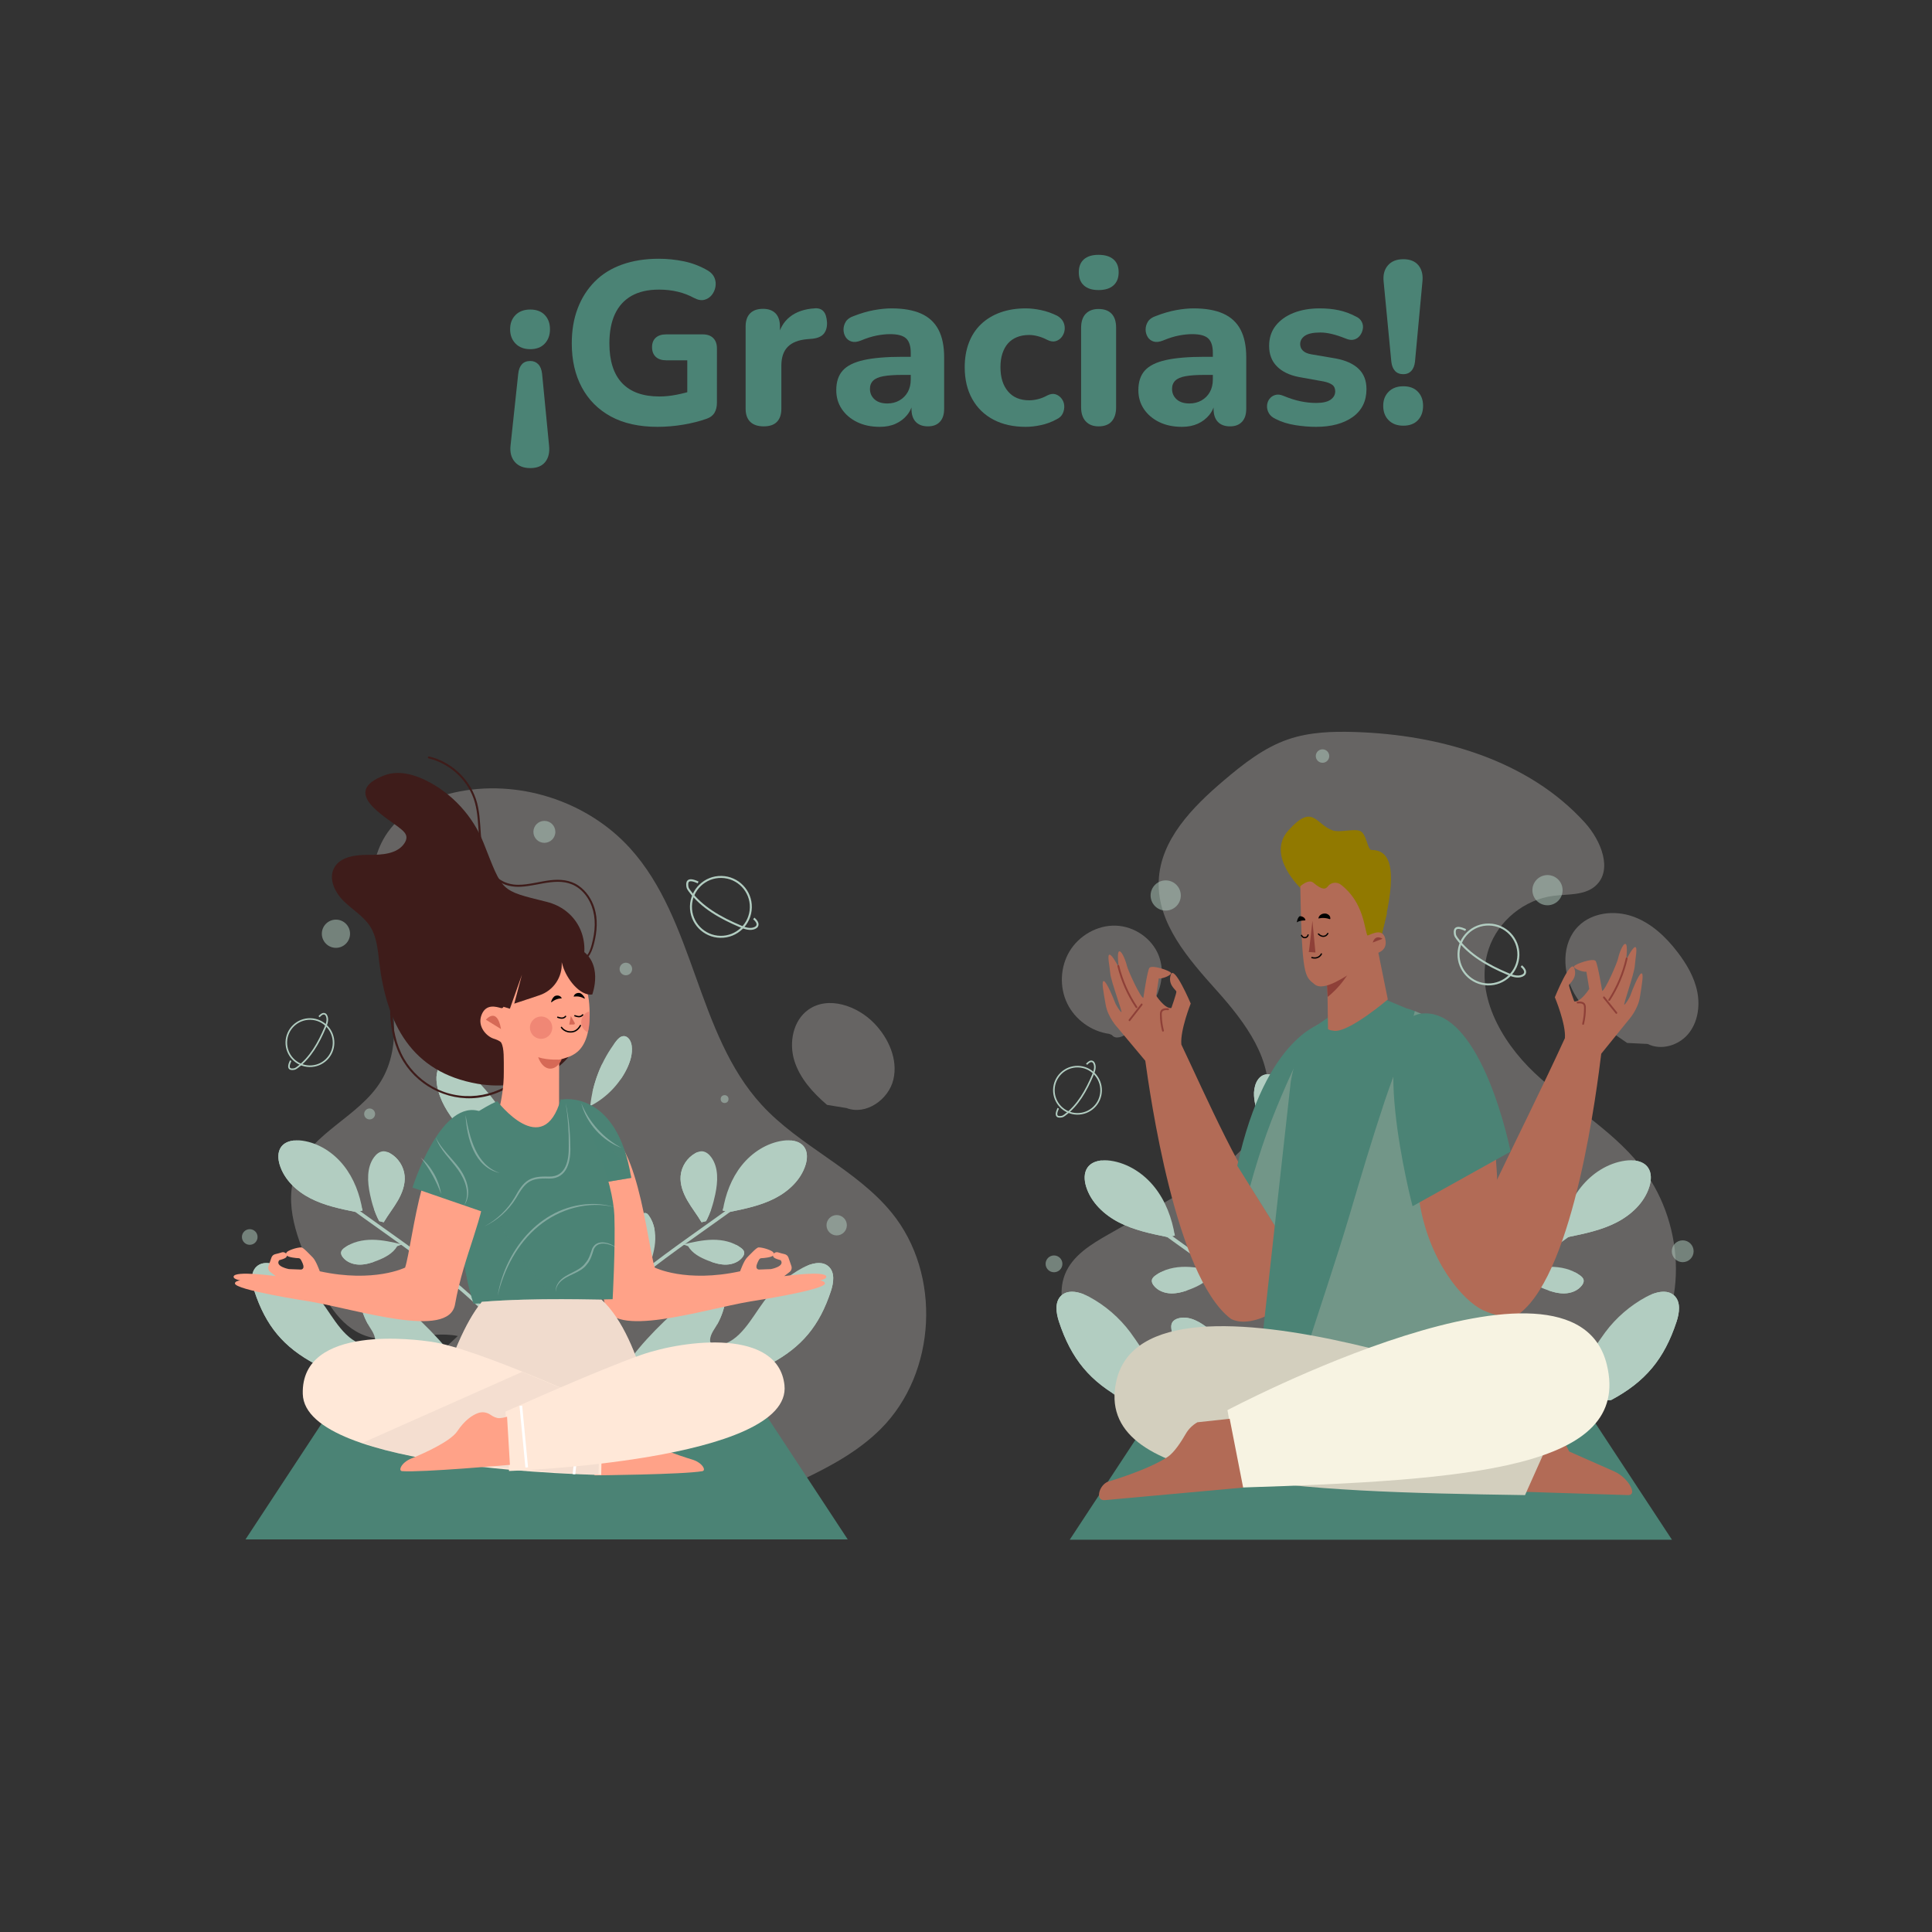 <?xml version="1.0" encoding="utf-8"?>
<!-- Generator: Adobe Illustrator 26.3.1, SVG Export Plug-In . SVG Version: 6.00 Build 0)  -->
<svg version="1.1" id="Capa_1" xmlns="http://www.w3.org/2000/svg" xmlns:xlink="http://www.w3.org/1999/xlink" x="0px" y="0px"
	 viewBox="0 0 600 600" style="enable-background:new 0 0 600 600;" xml:space="preserve">
<rect x="0" y="0" width="600" height="600" fill="#333333" stroke="none"/>
<style type="text/css">
	.st0{opacity:0.31;}
	.st1{fill:#D8D3CF;}
	.st2{fill:#4B8375;}
	.st3{fill:#B2CDC1;}
	.st4{opacity:0.51;}
	.st5{fill:none;stroke:#B2CDC1;stroke-width:0.621;stroke-miterlimit:10;}
	.st6{fill:none;stroke:#B2CDC1;stroke-width:0.49;stroke-miterlimit:10;}
	.st7{fill:#FFA288;}
	.st8{fill:#3E1C1A;}
	.st9{fill:#D66956;}
	.st10{opacity:0.63;fill:#E7786B;}
	.st11{fill:none;stroke:#000000;stroke-width:0.414;stroke-linecap:round;stroke-miterlimit:10;}
	.st12{opacity:0.58;fill:#4B8375;}
	.st13{opacity:0.58;}
	.st14{fill:#FFE8D8;}
	.st15{opacity:0.38;fill:#D8C7BC;}
	.st16{fill:#FFFFFF;}
	.st17{opacity:0.28;fill:#D8C7BC;}
	.st18{fill:none;stroke:#FFFFFF;stroke-width:0.827;stroke-miterlimit:10;}
	.st19{fill:#B26B56;}
	.st20{fill:#8E4038;}
	.st21{fill:#917900;}
	.st22{fill:none;stroke:#000000;stroke-width:0.396;stroke-linecap:round;stroke-miterlimit:10;}
	.st23{fill:#D3CFBE;}
	.st24{fill:#F7F3E2;}
</style>
<g>
	<g>
		<g class="st0">
			<g>
				<path class="st1" d="M131.21,425.1c11.37,11.22,22.85,22.52,36.26,31.18c13.42,8.67,29.09,14.62,45.05,13.97
					c12.86-0.53,25.16-5.27,36.78-10.78c8.78-4.16,17.47-8.91,24.32-15.8c17.28-17.37,18.81-48,3.34-67
					c-11.09-13.62-28.56-20.61-40.43-33.56c-20.32-22.16-20.67-57.42-40.87-79.69c-13.44-14.82-35.08-21.67-54.6-17.28
					c-8,1.8-15.92,5.62-20.64,12.33c-7.65,10.88-4.92,25.67-1.68,38.56c3.25,12.89,6.49,27.43-0.45,38.77
					c-6.71,10.97-21.4,15.87-26.26,27.78c-4.16,10.19,0.41,21.65,5.01,31.65c3.67,7.98,8.2,16.69,16.49,19.61
					c9.09,3.19,19.23-1.87,28.66,0.07"/>
			</g>
			<g>
				<path class="st1" d="M256.84,343.13c-4.4-3.78-8.49-8.27-10.18-13.83c-1.68-5.55-0.37-12.33,4.35-15.71
					c6.17-4.41,15.16-1.27,20.45,4.17c4.48,4.61,7.46,11.23,5.99,17.49c-1.48,6.26-8.53,11.18-14.54,8.87"/>
			</g>
		</g>
		<g>
			<polygon class="st2" points="263.27,478.08 76.24,478.08 101.54,439.58 237.97,439.58 			"/>
			<g>
				<g>
					<g>
						<g>
							<path class="st3" d="M98,423.66c-10.01-5.33-15.44-11.94-19-22.71c-0.84-2.55-1.3-5.76,0.67-7.59
								c2.11-1.97,5.53-1.01,8.07,0.35c4.66,2.5,8.76,6.04,11.93,10.28c4.07,5.46,7.48,12.69,14.18,13.88
								c0.61,0.11,1.28,0.15,1.82-0.15c1.64-0.91,0.58-3.38-0.46-4.94c-1.9-2.86-3.14-6.16-3.59-9.57
								c-0.08-0.62-0.13-1.27,0.11-1.84c0.36-0.83,1.26-1.29,2.14-1.48c3.21-0.69,6.34,1.31,8.89,3.37
								c6.5,5.26,15.54,13.98,20.01,21.04"/>
						</g>
						<g>
							<g>
								<path class="st3" d="M164.34,364.2c-9.23-2.82-17.54-8.58-23.4-16.24c-2.8-3.65-5.1-7.9-5.39-12.49
									c-0.16-2.58,0.83-5.74,3.37-6.21c1.84-0.34,3.55,0.92,4.95,2.16c9.9,8.77,17.32,20.3,21.2,32.95"/>
							</g>
							<g>
								<path class="st3" d="M110.32,376.36c-4.75-0.97-9.55-1.98-13.87-4.18c-4.31-2.2-8.15-5.78-9.58-10.41
									c-0.57-1.83-0.69-3.97,0.41-5.54c1.4-1.97,4.2-2.32,6.59-1.99c5.07,0.71,9.67,3.7,12.86,7.71
									c3.19,4.01,5.03,8.96,5.85,14.02"/>
							</g>
							<g>
								<path class="st3" d="M117.76,379.23c-1.39-2.59-2.24-5.43-2.85-8.31c-0.82-3.9-1.09-8.3,1.24-11.52
									c0.7-0.97,1.72-1.82,2.92-1.86c0.71-0.02,1.41,0.25,2.03,0.6c2.55,1.41,4.32,4.15,4.56,7.06c0.22,2.67-0.77,5.31-2.11,7.64
									c-1.34,2.33-3.03,4.43-4.39,6.75"/>
							</g>
							<g>
								<path class="st3" d="M124.89,386.46c-3.02-0.7-6.07-1.41-9.17-1.44c-3.1-0.03-6.3,0.66-8.78,2.52
									c-0.46,0.34-0.91,0.77-1.01,1.33c-0.1,0.54,0.17,1.09,0.5,1.53c1.16,1.54,3.15,2.29,5.08,2.34
									c1.93,0.04,3.81-0.53,5.61-1.23c2.43-0.94,4.91-2.23,6.23-4.48"/>
							</g>
							<g>
								<path class="st3" d="M135.8,394.48c-0.96-2.79-1.93-5.61-2.2-8.55c-0.27-2.94,0.22-6.05,1.95-8.44
									c0.22-0.31,0.49-0.62,0.85-0.73c0.44-0.14,0.91,0.04,1.3,0.27c1.63,0.94,2.62,2.72,3.14,4.53c1.32,4.56,0,9.78-3.32,13.17"
									/>
							</g>
							<g>
								<g>
									<path class="st3" d="M93.65,359.88c1.47,5.9,7.23,9.52,11.81,12.93c5.12,3.82,10.34,7.49,15.54,11.2
										c10.27,7.32,20.54,14.8,29.5,23.72c5.02,5,9.58,10.45,13.4,16.43c0.38,0.59,1.33,0.04,0.95-0.55
										c-13.51-21.11-35.28-34.55-55.12-49c-2.87-2.09-5.75-4.18-8.52-6.41c-2.84-2.29-5.59-4.94-6.5-8.6
										C94.54,358.9,93.48,359.19,93.65,359.88L93.65,359.88z"/>
								</g>
							</g>
						</g>
					</g>
					<g>
						<g>
							<path class="st3" d="M114.31,411.31c1-3.82,4.18-7.11,7.92-8.45c-2.45-1.9-5.37-3.6-8.35-2.95
								c-0.88,0.19-1.79,0.65-2.14,1.48c-0.25,0.57-0.19,1.22-0.11,1.83C111.99,406.05,112.92,408.81,114.31,411.31z"/>
						</g>
						<g>
							<path class="st3" d="M97.55,419.89c-3.68-4.19-7.29-8.64-10.03-13.51c-1.8-3.21-3.8-7.35-2.57-11.1
								c0.3-0.91,0.74-1.66,1.27-2.27c-2.27-0.91-4.85-1.24-6.56,0.36c-1.97,1.83-1.51,5.04-0.67,7.59
								c3.56,10.77,8.99,17.38,19,22.71l2.95,0.04C99.77,422.44,98.64,421.13,97.55,419.89z"/>
						</g>
						<g>
							<g>
								<path class="st3" d="M158.72,352.21c1.18,1.73,2.45,3.4,3.75,5.04c-2.28-5.34-5.2-10.4-8.68-15.05
									C153.3,344.81,157.77,350.81,158.72,352.21z"/>
							</g>
							<g>
								<path class="st3" d="M141.24,342.71c-0.8-4.4,1.1-7.87,4.11-9.95c-0.49-0.46-0.98-0.91-1.47-1.35
									c-1.4-1.24-3.11-2.5-4.95-2.16c-2.54,0.47-3.53,3.63-3.37,6.21c0.29,4.59,2.59,8.84,5.39,12.49c1.43,1.87,3,3.62,4.7,5.24
									C143.5,349.99,141.93,346.48,141.24,342.71z"/>
							</g>
							<g>
								<path class="st3" d="M107.22,375.46c-6.93-1.97-13.98-10-15.55-16.96c-0.33-1.45-0.41-2.91-0.29-4.32
									c-1.63,0.16-3.17,0.74-4.09,2.05c-1.11,1.57-0.98,3.71-0.41,5.54c1.43,4.63,5.26,8.21,9.58,10.41
									c4.31,2.2,9.12,3.21,13.87,4.18l2.27-0.4c-0.04-0.23-0.09-0.46-0.13-0.7C110.92,375.95,109.04,375.98,107.22,375.46z"/>
							</g>
							<g>
								<path class="st3" d="M125.67,365.2c-0.24-2.91-2.01-5.64-4.56-7.06c-0.24-0.14-0.5-0.25-0.76-0.35
									c1.86,5.28,2.86,11.15-0.2,16.05c-0.97,1.56-2.57,2.01-3.99,1.62c0.44,1.3,0.96,2.57,1.61,3.77l1.4,0.36
									c1.36-2.31,3.05-4.42,4.39-6.75C124.9,370.51,125.89,367.87,125.67,365.2z"/>
							</g>
							<g>
								<path class="st3" d="M110.91,389.46c-1-0.77-1.9-1.73-2.43-2.87c-0.53,0.28-1.05,0.58-1.53,0.95
									c-0.46,0.34-0.91,0.77-1.01,1.33c-0.1,0.54,0.17,1.09,0.5,1.53c1.16,1.54,3.15,2.29,5.08,2.34
									c1.63,0.04,3.24-0.38,4.79-0.93C114.4,391.45,112.58,390.74,110.91,389.46z"/>
							</g>
							<g>
								<path class="st3" d="M136.22,380.78c1.47-0.36,2.98-0.3,4.4,0.08c-0.56-1.56-1.49-3.02-2.92-3.84
									c-0.4-0.23-0.87-0.41-1.3-0.27c-0.36,0.11-0.63,0.42-0.85,0.73c-0.94,1.3-1.51,2.81-1.8,4.39
									C134.47,381.39,135.29,381.01,136.22,380.78z"/>
							</g>
						</g>
					</g>
				</g>
				<g>
					<g>
						<g>
							<path class="st3" d="M239.04,423.66c10.01-5.33,15.44-11.94,19-22.71c0.84-2.55,1.3-5.76-0.67-7.59
								c-2.11-1.97-5.53-1.01-8.07,0.35c-4.66,2.5-8.76,6.04-11.93,10.28c-4.07,5.46-7.48,12.69-14.18,13.88
								c-0.61,0.11-1.28,0.15-1.82-0.15c-1.64-0.91-0.58-3.38,0.46-4.94c1.9-2.86,3.14-6.16,3.59-9.57
								c0.08-0.62,0.13-1.27-0.11-1.84c-0.36-0.83-1.26-1.29-2.14-1.48c-3.21-0.69-6.34,1.31-8.89,3.37
								c-6.5,5.26-15.54,13.98-20.01,21.04"/>
						</g>
						<g>
							<g>
								<path class="st3" d="M183.68,343.29c4.68-2.49,8.55-6.47,10.91-11.22c1.12-2.27,1.92-4.8,1.59-7.3
									c-0.18-1.41-1.05-3.01-2.47-2.99c-1.03,0.01-1.82,0.87-2.44,1.68c-4.42,5.77-7.2,12.77-7.96,20"/>
							</g>
							<g>
								<path class="st3" d="M226.73,376.36c4.75-0.97,9.55-1.98,13.87-4.18c4.31-2.2,8.15-5.78,9.58-10.41
									c0.57-1.83,0.69-3.97-0.41-5.54c-1.4-1.97-4.2-2.32-6.59-1.99c-5.07,0.71-9.67,3.7-12.86,7.71
									c-3.19,4.01-5.03,8.96-5.85,14.02"/>
							</g>
							<g>
								<path class="st3" d="M219.28,379.23c1.39-2.59,2.24-5.43,2.85-8.31c0.82-3.9,1.09-8.3-1.24-11.52
									c-0.7-0.97-1.72-1.82-2.92-1.86c-0.71-0.02-1.41,0.25-2.03,0.6c-2.55,1.41-4.32,4.15-4.56,7.06
									c-0.22,2.67,0.77,5.31,2.11,7.64c1.34,2.33,3.03,4.43,4.39,6.75"/>
							</g>
							<g>
								<path class="st3" d="M212.16,386.46c3.02-0.7,6.07-1.41,9.17-1.44c3.1-0.03,6.3,0.66,8.78,2.52
									c0.46,0.34,0.91,0.77,1.01,1.33c0.1,0.54-0.17,1.09-0.5,1.53c-1.16,1.54-3.15,2.29-5.08,2.34
									c-1.93,0.04-3.81-0.53-5.61-1.23c-2.43-0.94-4.91-2.23-6.23-4.48"/>
							</g>
							<g>
								<path class="st3" d="M201.24,394.48c0.96-2.79,1.93-5.61,2.2-8.55c0.27-2.94-0.22-6.05-1.95-8.44
									c-0.22-0.31-0.49-0.62-0.85-0.73c-0.44-0.14-0.91,0.04-1.3,0.27c-1.63,0.94-2.62,2.72-3.14,4.53
									c-1.32,4.56,0,9.78,3.32,13.17"/>
							</g>
							<g>
								<g>
									<path class="st3" d="M242.34,359.59c-0.81,3.26-3.09,5.73-5.59,7.85c-2.4,2.03-4.96,3.88-7.49,5.74
										c-5.09,3.75-10.27,7.38-15.41,11.06c-10,7.16-19.96,14.52-28.64,23.28c-4.87,4.91-9.29,10.26-13.02,16.09
										c-0.38,0.6,0.57,1.15,0.95,0.55c13.85-21.64,36.44-35.12,56.67-50.03c2.71-2,5.47-3.97,8.01-6.17
										c2.52-2.18,4.75-4.77,5.57-8.07C243.57,359.2,242.51,358.9,242.34,359.59L242.34,359.59z"/>
								</g>
							</g>
							<g>
								<path class="st3" d="M185.45,336.23c-0.45,1.06-0.97,2.09-1.49,3.11c0.67-3.12,1.71-6.16,3.1-9.03
									C187.6,331.67,185.82,335.38,185.45,336.23z"/>
							</g>
							<g>
								<path class="st3" d="M193.88,329.27c-0.03-2.46-1.42-4.13-3.26-4.93c0.21-0.3,0.43-0.59,0.65-0.88
									c0.62-0.81,1.42-1.68,2.44-1.68c1.42-0.01,2.29,1.59,2.47,2.99c0.33,2.51-0.47,5.04-1.59,7.3
									c-0.57,1.16-1.24,2.27-1.98,3.32C193.42,333.44,193.9,331.38,193.88,329.27z"/>
							</g>
						</g>
					</g>
					<g>
						<g>
							<path class="st3" d="M222.73,411.31c-1-3.82-4.18-7.11-7.92-8.45c2.45-1.9,5.37-3.6,8.35-2.95c0.88,0.19,1.79,0.65,2.14,1.48
								c0.25,0.57,0.19,1.22,0.11,1.83C225.05,406.05,224.13,408.81,222.73,411.31z"/>
						</g>
						<g>
							<path class="st3" d="M239.49,419.89c3.68-4.19,7.29-8.64,10.03-13.51c1.8-3.21,3.8-7.35,2.57-11.1
								c-0.3-0.91-0.74-1.66-1.27-2.27c2.27-0.91,4.85-1.24,6.56,0.36c1.97,1.83,1.51,5.04,0.67,7.59
								c-3.56,10.77-8.99,17.38-19,22.71l-2.95,0.04C237.27,422.44,238.4,421.13,239.49,419.89z"/>
						</g>
						<g>
							<g>
								<path class="st3" d="M229.82,375.46c6.93-1.97,13.98-10,15.55-16.96c0.33-1.45,0.41-2.91,0.29-4.32
									c1.63,0.16,3.17,0.74,4.09,2.05c1.11,1.57,0.98,3.71,0.41,5.54c-1.43,4.63-5.26,8.21-9.58,10.41
									c-4.31,2.2-9.12,3.21-13.87,4.18l-2.27-0.4c0.04-0.23,0.09-0.46,0.13-0.7C226.13,375.95,228,375.98,229.82,375.46z"/>
							</g>
							<g>
								<path class="st3" d="M211.37,365.2c0.24-2.91,2.01-5.64,4.56-7.06c0.24-0.14,0.5-0.25,0.76-0.35
									c-1.86,5.28-2.86,11.15,0.2,16.05c0.97,1.56,2.57,2.01,3.99,1.62c-0.44,1.3-0.96,2.57-1.61,3.77l-1.4,0.36
									c-1.36-2.31-3.05-4.42-4.39-6.75C212.15,370.51,211.15,367.87,211.37,365.2z"/>
							</g>
							<g>
								<path class="st3" d="M226.13,389.46c1-0.77,1.9-1.73,2.43-2.87c0.53,0.28,1.05,0.58,1.53,0.95
									c0.46,0.34,0.91,0.77,1.01,1.33c0.1,0.54-0.17,1.09-0.5,1.53c-1.16,1.54-3.15,2.29-5.08,2.34
									c-1.63,0.04-3.24-0.38-4.79-0.93C222.65,391.45,224.47,390.74,226.13,389.46z"/>
							</g>
							<g>
								<path class="st3" d="M200.82,380.78c-1.47-0.36-2.98-0.3-4.4,0.08c0.56-1.56,1.49-3.02,2.92-3.84
									c0.4-0.23,0.87-0.41,1.3-0.27c0.36,0.11,0.63,0.42,0.85,0.73c0.94,1.3,1.51,2.81,1.8,4.39
									C202.58,381.39,201.76,381.01,200.82,380.78z"/>
							</g>
						</g>
					</g>
				</g>
				<g class="st4">
					<circle class="st3" cx="114.79" cy="345.95" r="1.7"/>
					<path class="st3" d="M79.99,384.16c0-1.34-1.09-2.43-2.43-2.43c-1.34,0-2.43,1.09-2.43,2.43s1.09,2.43,2.43,2.43
						C78.9,386.59,79.99,385.5,79.99,384.16z"/>
					<path class="st3" d="M108.71,289.98c0-2.42-1.96-4.38-4.38-4.38c-2.42,0-4.38,1.96-4.38,4.38s1.96,4.38,4.38,4.38
						C106.75,294.36,108.71,292.4,108.71,289.98z"/>
					<path class="st3" d="M196.32,300.93c0-1.08-0.87-1.95-1.95-1.95c-1.08,0-1.95,0.87-1.95,1.95c0,1.08,0.87,1.95,1.95,1.95
						C195.45,302.88,196.32,302.01,196.32,300.93z"/>
					<path class="st3" d="M263,380.51c0-1.75-1.42-3.16-3.16-3.16c-1.75,0-3.16,1.42-3.16,3.16s1.42,3.16,3.16,3.16
						C261.58,383.67,263,382.26,263,380.51z"/>
					<circle class="st3" cx="225.03" cy="341.33" r="1.22"/>
					<path class="st3" d="M172.47,258.34c0-1.88-1.53-3.41-3.41-3.41s-3.41,1.53-3.41,3.41s1.53,3.41,3.41,3.41
						S172.47,260.23,172.47,258.34z"/>
				</g>
				<g>
					<path class="st5" d="M223.69,290.94c5.13,0.11,9.38-3.97,9.49-9.11c0.11-5.13-3.97-9.38-9.11-9.49
						c-5.13-0.11-9.38,3.97-9.49,9.11C214.48,286.58,218.56,290.83,223.69,290.94z"/>
					<path class="st5" d="M216.81,274.05c-3.68-1.73-3.48,0.29-3.33,1.33c0.07,0.46,0.34,0.86,0.61,1.23
						c3.84,5.23,9.77,8.49,15.74,11.03c1.45,0.62,3.11,1.2,4.55,0.57c0.3-0.13,0.59-0.32,0.75-0.6c0.47-0.82-0.32-1.77-1.03-2.39"/>
				</g>
				<g>
					<path class="st6" d="M103.59,323.95c0.08-4.05-3.13-7.4-7.18-7.49c-4.05-0.08-7.4,3.13-7.49,7.18
						c-0.08,4.05,3.13,7.4,7.18,7.49C100.15,331.22,103.51,328.01,103.59,323.95z"/>
					<path class="st6" d="M90.27,329.39c-1.36,2.91,0.23,2.75,1.05,2.62c0.36-0.05,0.68-0.27,0.97-0.48
						c4.12-3.03,6.7-7.71,8.7-12.42c0.49-1.14,0.95-2.45,0.45-3.59c-0.1-0.24-0.25-0.46-0.47-0.59c-0.65-0.37-1.4,0.25-1.88,0.82"/>
				</g>
			</g>
			<g>
				<g>
					<g>
						<g>
							<polygon class="st7" points="186.73,407.46 185.98,412.07 151.82,416.33 148.98,409.74 							"/>
							<g>
								<g>
									<path class="st7" d="M240.09,389.74c-0.2,0.8,0.68,1.16,2.37,1.64c1.38,1.93-3.03,2.75-3.03,2.75l-3.71,0.14
										c0,0-1.38,0-0.55-1.93c0.83-1.93,0.9-1.51,2.06-1.65c1.1-0.14,3.93-0.4,2.89-1.79c-0.41-0.55-3-1.51-4.54-1.51
										c-0.6,0-2.48,2.06-3.58,3.16c-0.99,0.99-2.15,4.26-2.15,4.26c-16.87,3.67-26.5-1.15-26.5-1.15
										c-2.41-7.36-5.56-44.76-18.44-42.95c-2.41,0.34-7.45,8.22-6.68,15.56c0.25,11.66,6.85,23.12,9.62,38.85
										c1.93,10.91,30.21,1.6,45.25-0.96c0,0,23.52-3.58,23.1-5.64c-0.41-2.06-10.59-0.28-10.59-0.28s11.28,0.14,11-1.79
										c-0.28-1.93-13.06-0.14-13.06-0.14l1.67-1.29c0.56-0.43,0.78-1.18,0.55-1.85l-0.91-2.62c-0.19-0.55-0.65-0.95-1.22-1.07
										c-0.64-0.13-1.43-0.38-2.05-0.56C240.96,388.76,240.25,389.1,240.09,389.74z"/>
								</g>
								<g>
									<g>
										<path class="st8" d="M180.42,300.81c3.39-9.57-1.58-18.48-10.63-20.73c-14.62-3.63-13.55-3-19.61-18.29
											c-3.29-8.3-9.71-15.31-17.68-19.32c-4.02-2.02-8.78-3.29-13-1.72c-14.25,5.3,0.62,13.02,5.12,16.8
											c0.71,0.6,1.44,1.3,1.58,2.22c0.12,0.75-0.19,1.51-0.62,2.14c-2.26,3.37-7.04,3.59-11.11,3.57
											c-4.06-0.02-8.92,0.55-10.76,4.17c-1.73,3.4,0.35,7.57,3.08,10.24s6.19,4.68,8.22,7.92c2.01,3.21,2.32,7.17,2.76,10.93
											c2.27,19.05,9.88,34.27,30.61,37.85c14.55,2.51,32.94-3.95,32.43-21.39"/>
									</g>
									<g>
										<g>
											<g>
												<path class="st8" d="M180.25,297.55c2.64,1.57,3.91-3.22,4.31-4.83c0.86-3.47,1.13-7.22,0.07-10.68
													c-0.85-2.76-2.55-5.32-4.95-6.98c-2.62-1.81-5.77-2.06-8.85-1.69c-3.3,0.4-6.55,1.41-9.9,1.41
													c-3.73,0-6.86-1.75-8.81-4.93c-4.04-6.61-1.92-14.74-4.36-21.82c-2.23-6.47-7.85-11.5-14.49-13.11
													c-0.39-0.09-0.55,0.5-0.16,0.6c5.93,1.43,11.01,5.66,13.49,11.24c2.81,6.34,1.23,13.55,3.44,20.05
													c0.85,2.51,2.23,4.93,4.36,6.56c2.15,1.65,4.8,2.16,7.46,2.01c5.88-0.32,12.47-3.53,17.8,0.43c3.1,2.3,4.74,6.08,5,9.86
													c0.15,2.09-0.08,4.18-0.54,6.22c-0.28,1.24-1.33,6.44-3.55,5.12C180.22,296.81,179.91,297.34,180.25,297.55
													L180.25,297.55z"/>
											</g>
										</g>
										<g>
											<g>
												<path class="st8" d="M162.51,333.23c-6.91,7.14-17.88,9.29-26.87,4.93c-4.24-2.06-7.86-5.36-10.2-9.46
													c-2.5-4.39-3.47-9.43-3.62-14.43c-0.17-5.68,0.66-11.34,1.54-16.94c0.06-0.39-0.54-0.56-0.6-0.16
													c-1.6,10.13-3.26,21.44,1.65,30.96c4.48,8.68,14.25,13.98,23.98,12.79c5.51-0.68,10.69-3.24,14.55-7.24
													C163.23,333.38,162.79,332.94,162.51,333.23L162.51,333.23z"/>
											</g>
										</g>
									</g>
								</g>
								<g>
									<path class="st7" d="M156.39,312.6c-0.08,0.35-0.42,0.56-0.76,0.47c-1.43-0.37-4.66-1.51-6.08,2.11
										c-1.43,3.67,1.63,6.72,3.78,7.39c0.62,0.19,2.03,0.69,2.34,1.26c0.95,1.75,0.77,5.01,0.79,9.14
										c0.05,9.11-3.13,17.12-3.13,17.12s17.73,11.72,20.32,0.63c0,0-0.08-21.39,0.05-21.47c2.19-1.3,9.98-0.53,9.38-16.08
										c-0.55-14.41-10.63-15.95-13.24-16.14C167.64,296.86,160.2,295.46,156.39,312.6z"/>
									<g>
										<path class="st9" d="M150.9,316.68c0,0,3.46-4.18,4.7,2.91"/>
										<path class="st10" d="M168.83,315.77c1.87,0.43,3.03,2.29,2.6,4.16c-0.43,1.87-2.29,3.03-4.16,2.6
											c-1.87-0.43-3.03-2.29-2.6-4.16C165.1,316.51,166.97,315.35,168.83,315.77z"/>
										<path class="st10" d="M182.53,320.59c-1.47-0.67-2.31-2.3-1.94-3.94c0.29-1.26,1.23-2.2,2.39-2.55
											C182.98,314.11,183.47,318.19,182.53,320.59z"/>
										<path class="st11" d="M174.37,319.07c0,0,1.09,1.75,3.51,1.34c1.58-0.27,2.37-1.92,2.37-1.92"/>
										<path class="st9" d="M177.28,315.54l-0.49,2.65l1.4-0.02c0.26,0,0.42-0.28,0.29-0.51L177.28,315.54z"/>
										<path d="M171.37,311.19c-0.6,0.51,0.21-1.6,1.06-1.91c0.86-0.31,1.77,0.03,2.04,0.77
											C174.48,310.06,172.82,309.97,171.37,311.19z"/>
										<path d="M181.42,310.08c0.68,0.39-0.49-1.53-1.39-1.69c-0.9-0.16-1.74,0.35-1.87,1.13
											C178.16,309.52,179.77,309.14,181.42,310.08z"/>
										<path class="st9" d="M174.43,329.05c0,0-4.13,0.31-7.3-0.72C168.89,333.1,172.73,332.79,174.43,329.05z"/>
									</g>
									<path class="st8" d="M179.62,294.49c8.16,4.2,4.31,14.37,4.31,14.37c-3.94,0.48-7.98-5.01-9.12-8.81l-0.37-1.23l0,0
										c0.3,4.6-2.55,8.82-6.92,10.27l-7.81,2.6l2.39-9.01l-3.75,10.59l-5.5-1.65C152.85,311.61,160.58,284.7,179.62,294.49z"/>
									<g>
										<path class="st11" d="M173.21,315.91c0.79,0.27,1.74,0.56,2.43-0.27"/>
										<path class="st11" d="M178.53,315.45c0.79,0.27,1.74,0.56,2.43-0.27"/>
									</g>
								</g>
								<path class="st2" d="M174.58,341.45c0,0,17.05-3.16,21.45,24.34l-19.8,3.3L174.58,341.45z"/>
								<path class="st12" d="M186.83,353.02c-3.68-3.94-7.98-6.93-12.16-10.17l1.57,26.25l19.8-3.3c-0.05-0.33-0.12-0.63-0.17-0.95
									C193.13,360.69,190.23,356.66,186.83,353.02z"/>
								<g>
									<path class="st2" d="M174.17,341.32c8.94,4.4,16.28,26.29,16.63,36.19c0.35,9.98-0.54,25.97-0.54,25.97
										s-33.37,0.72-43.18,1.38c-5.39-16.42-6.09-44.16-2.75-56.84c0,0,5.39-3.98,10.09-6.05
										C154.41,341.96,168.69,360.68,174.17,341.32z"/>
								</g>
								<g class="st13">
									<path class="st2" d="M143.87,349.97c-2.8,13.4-1.92,39.25,3.21,54.88c4.98-0.33,16.04-0.68,25.71-0.94
										C158.85,388.53,147.06,370.52,143.87,349.97z"/>
								</g>
								<g>
									<path class="st7" d="M89.07,389.74c0.2,0.8-0.68,1.16-2.37,1.64c-1.38,1.93,3.03,2.75,3.03,2.75l3.71,0.14
										c0,0,1.38,0,0.55-1.93c-0.83-1.93-0.9-1.51-2.06-1.65c-1.1-0.14-3.93-0.4-2.89-1.79c0.41-0.55,3-1.51,4.54-1.51
										c0.6,0,2.48,2.06,3.58,3.16c0.99,0.99,2.15,4.26,2.15,4.26c16.87,3.67,26.5-1.15,26.5-1.15
										c2.41-7.36,5.56-44.76,18.44-42.95c2.41,0.34,7.45,8.22,6.68,15.56c-0.25,11.66-6.85,23.12-9.62,38.85
										c-1.93,10.91-30.21,1.6-45.25-0.96c0,0-23.52-3.58-23.1-5.64c0.41-2.06,10.59-0.28,10.59-0.28s-11.28,0.14-11-1.79
										c0.28-1.93,13.06-0.14,13.06-0.14l-1.67-1.29c-0.56-0.43-0.78-1.18-0.55-1.85l0.91-2.62c0.19-0.55,0.65-0.95,1.22-1.07
										c0.64-0.13,1.43-0.38,2.05-0.56C88.19,388.76,88.91,389.1,89.07,389.74z"/>
								</g>
								<path class="st2" d="M148.18,344.89c6.95,1.45,14.58,9.08,3.85,32.18l-23.93-8.25C128.1,368.82,136.35,342.42,148.18,344.89
									z"/>
							</g>
						</g>
						<path class="st14" d="M149.64,404.3c-10.54,12.65-17.8,46.12-17.8,46.12l72.44-1.74c0,0-4.17-32.87-17.47-45.06
							C186.78,403.7,166.33,402.93,149.64,404.3z"/>
						<path class="st15" d="M149.64,404.3c-10.54,12.65-17.8,46.12-17.8,46.12l72.44-1.74c0,0-4.17-32.87-17.47-45.06
							C186.78,403.7,166.33,402.93,149.64,404.3z"/>
						<g class="st0">
							<g>
								<path class="st16" d="M135.33,353.23c1.8,3.72,4.99,6.37,7.41,9.67c2.29,3.22,3.96,8.09,1.31,11.57
									c2.13-3.63,0.44-8.06-1.81-11.21C139.91,359.99,136.66,357.15,135.33,353.23L135.33,353.23z"/>
							</g>
							<g>
								<path class="st16" d="M130.66,359.48c3.35,2.84,5.67,7,6.33,11.34C135.47,366.68,133.38,362.93,130.66,359.48L130.66,359.48
									z"/>
							</g>
							<g>
								<path class="st16" d="M144.57,346.26c1.3,6.92,3.13,15.51,10.67,18.03C147.27,362.59,144.96,353.33,144.57,346.26
									L144.57,346.26z"/>
							</g>
							<g>
								<path class="st16" d="M154.54,402.41c2.47-14.85,14.17-28.75,30.12-28.51c2.15,0.05,4.28,0.39,6.32,1.02
									c-8.29-2.1-17.3,0.52-23.78,5.9C160.62,386.24,156.52,394.21,154.54,402.41L154.54,402.41z"/>
							</g>
							<g>
								<path class="st16" d="M191.61,387.56c-2.14-1.24-5.84-2.49-7.19,0.38c-0.5,1.6-0.98,3.36-2.12,4.68
									c-2.1,2.88-6.09,3.12-8.44,5.62c-0.75,0.8-1.28,1.87-1.21,3.01c-0.21-1.14,0.27-2.31,0.98-3.21
									c2.18-2.69,6.15-2.98,8.19-5.81c1.15-1.3,1.55-2.89,2.11-4.5C185.43,384.61,189.48,385.9,191.61,387.56L191.61,387.56z"/>
							</g>
							<g>
								<path class="st16" d="M180.52,342.61c2.41,5.92,6.87,10.87,12.51,13.89C186.98,354.25,182.12,348.85,180.52,342.61
									L180.52,342.61z"/>
							</g>
							<g>
								<path class="st16" d="M175.7,342.61c0.89,4.36,1.38,8.8,1.41,13.26c0.23,4.54-0.87,10.19-6.53,10.15
									c-6.03-0.26-7.37,1.01-10.34,6.12c-2.36,3.8-5.84,6.9-9.89,8.78c3.93-2.08,7.24-5.25,9.48-9.03
									c2.86-5.23,4.59-6.73,10.72-6.49c5.32,0.1,6.16-5.27,6.08-9.53C176.69,351.43,176.38,346.99,175.7,342.61L175.7,342.61z"/>
							</g>
						</g>
					</g>
					<g>
						<path class="st7" d="M218.11,456.89c1.32-0.23-0.03-2.68-3.1-3.6c-4.91-1.47-12.81-4.25-15.13-7.07
							c-2.67-3.25-5.16-4.52-6.93-4.99c-1.34-0.35-2.75-0.01-3.81,0.88c-0.72,0.6-1.69,1.26-2.64,1.32
							c-1.11,0.08-2.44-0.21-2.44-0.21l0.57,14.96C184.62,458.19,212.15,457.93,218.11,456.89z"/>
					</g>
					<path class="st14" d="M186.71,458.05c0,0-92.04-1.35-92.68-25.15c-0.59-22,35.99-16.77,39.84-16.22
						c14.42,2.06,53.27,20.05,53.27,20.05L186.71,458.05z"/>
					<path class="st17" d="M162.2,426.03l24.2,10.18l-0.52,21.92c0,0-59.18-3.2-73.07-10.14L162.2,426.03z"/>
					<line class="st18" x1="178.25" y1="457.84" x2="180.89" y2="433.4"/>
					<path class="st14" d="M158.08,456.83c0,0,88.13-3.01,85.54-26.68c-1.93-17.6-30.81-14.17-44.56-9.35
						c-13.75,4.82-42.08,17.6-42.08,17.6L158.08,456.83z"/>
					<g>
						<path class="st7" d="M124.9,456.88c-1.34-0.1-0.23-2.67,2.74-3.89c4.74-1.94,12.34-5.47,14.37-8.5c2.35-3.5,4.69-5,6.42-5.64
							c1.3-0.48,2.74-0.28,3.88,0.51c0.77,0.53,1.81,1.09,2.75,1.06c1.11-0.03,2.41-0.44,2.41-0.44l0.89,14.94
							C158.35,454.92,130.93,457.33,124.9,456.88z"/>
					</g>
					<line class="st18" x1="161.75" y1="436.57" x2="163.58" y2="455.73"/>
				</g>
			</g>
		</g>
	</g>
	<g>
		<g class="st0">
			<g>
				<path class="st1" d="M412.69,447.92c-15.15,5.6-32.46,5.1-47.27-1.37c-14.8-6.46-26.94-18.82-33.13-33.74
					c-2.24-5.39-3.71-11.56-1.58-16.99c2.3-5.87,8.16-9.42,13.64-12.53c7.47-4.25,14.93-8.5,22.4-12.75
					c11.61-6.61,24.43-14.85,26.73-28.02c2.27-13-6.77-25.03-15.58-34.86c-8.81-9.83-18.55-20.87-18.05-34.06
					c0.48-12.77,10.48-22.95,20.22-31.22c6.07-5.15,12.48-10.21,20.01-12.78c6.6-2.26,13.72-2.49,20.7-2.27
					c26.31,0.83,53.81,8.67,71.46,28.19c4.97,5.5,8.78,14.74,3.21,19.63c-3.42,3-8.53,2.48-13.04,3.06
					c-9,1.14-17.09,7.73-20.02,16.31c-4.7,13.72,3.59,28.66,14.12,38.63c10.53,9.97,23.59,17.29,32.69,28.57
					c13.69,16.96,15.68,43.6,1.72,60.34c-5.77,6.93-13.7,11.79-22.04,15.21c-18.15,7.45-38.2,8.43-57.8,9.31"/>
			</g>
			<g>
				<path class="st1" d="M505.34,323.9c-6.25-4.23-12.65-8.76-16.41-15.3c-3.76-6.54-4.08-15.69,1.28-21
					c4.28-4.24,11.2-4.99,16.88-2.98c5.68,2,10.27,6.33,13.92,11.12c2.81,3.68,5.22,7.79,6.11,12.34c0.89,4.54,0.1,9.58-2.9,13.11
					c-3,3.53-8.39,5.11-12.52,3.02"/>
			</g>
			<g>
				<path class="st1" d="M345.31,321.42c1.11,1.55,3.56,0.53,5.04-0.69c7.09-5.83,12.8-15.37,9.51-23.94
					c-2.06-5.36-7.59-9.13-13.33-9.32c-5.74-0.2-11.41,3.05-14.37,7.97c-2.89,4.81-3.18,11.09-0.75,16.14
					c2.43,5.06,7.51,8.75,13.08,9.5"/>
			</g>
		</g>
		<g>
			<g>
				<g>
					<g>
						<g>
							<path class="st3" d="M349.23,434.81c-10.72-5.71-16.54-12.79-20.35-24.33c-0.9-2.74-1.39-6.17,0.71-8.13
								c2.26-2.1,5.92-1.09,8.64,0.37c4.99,2.68,9.39,6.47,12.78,11.01c4.36,5.85,8.01,13.59,15.19,14.87
								c0.65,0.12,1.37,0.16,1.95-0.16c1.76-0.97,0.62-3.62-0.49-5.29c-2.04-3.07-3.36-6.6-3.84-10.25
								c-0.09-0.66-0.14-1.36,0.12-1.97c0.38-0.89,1.35-1.38,2.3-1.59c3.44-0.74,6.79,1.4,9.52,3.61
								c6.97,5.63,16.64,14.97,21.44,22.53"/>
						</g>
						<g>
							<g>
								<path class="st3" d="M420.29,371.11c-9.89-3.02-18.78-9.19-25.07-17.4c-3-3.92-5.47-8.46-5.78-13.38
									c-0.17-2.76,0.89-6.15,3.61-6.65c1.97-0.36,3.81,0.99,5.3,2.31c10.61,9.39,18.56,21.75,22.71,35.29"/>
							</g>
							<g>
								<path class="st3" d="M362.42,384.15c-5.08-1.04-10.23-2.12-14.85-4.48c-4.62-2.36-8.73-6.19-10.26-11.15
									c-0.61-1.97-0.74-4.26,0.44-5.94c1.49-2.11,4.5-2.49,7.06-2.13c5.43,0.76,10.36,3.96,13.77,8.26
									c3.41,4.29,5.39,9.6,6.27,15.02"/>
							</g>
							<g>
								<path class="st3" d="M370.4,387.21c-1.49-2.77-2.4-5.82-3.05-8.9c-0.88-4.17-1.17-8.89,1.33-12.34
									c0.75-1.04,1.84-1.95,3.12-1.99c0.77-0.02,1.51,0.27,2.18,0.64c2.73,1.51,4.63,4.45,4.89,7.56
									c0.24,2.87-0.83,5.69-2.26,8.18c-1.43,2.49-3.24,4.75-4.7,7.23"/>
							</g>
							<g>
								<path class="st3" d="M378.03,394.96c-3.23-0.75-6.5-1.51-9.82-1.54s-6.75,0.71-9.4,2.7c-0.49,0.37-0.98,0.82-1.08,1.42
									c-0.1,0.58,0.18,1.17,0.54,1.64c1.24,1.65,3.37,2.46,5.44,2.5s4.09-0.57,6.01-1.32c2.61-1.01,5.26-2.39,6.68-4.8"/>
							</g>
							<g>
								<path class="st3" d="M389.72,403.55c-1.03-2.99-2.07-6.01-2.36-9.16s0.24-6.48,2.09-9.04c0.24-0.33,0.52-0.66,0.91-0.78
									c0.47-0.15,0.97,0.04,1.4,0.29c1.75,1.01,2.8,2.91,3.37,4.85c1.41,4.88,0,10.48-3.56,14.11"/>
							</g>
							<g>
								<g>
									<path class="st3" d="M344.57,366.49c1.53,6.22,7.56,10.05,12.38,13.65c5.49,4.1,11.09,8.04,16.66,12.02
										c11.03,7.86,22.04,15.86,31.68,25.42c5.45,5.4,10.39,11.3,14.53,17.76c0.41,0.64,1.42,0.05,1.02-0.59
										c-7.14-11.16-16.62-20.51-26.87-28.83c-10.41-8.45-21.56-15.92-32.39-23.82c-3.12-2.27-6.27-4.54-9.25-6.99
										c-2.92-2.39-5.69-5.17-6.62-8.94C345.52,365.44,344.38,365.75,344.57,366.49L344.57,366.49z"/>
								</g>
							</g>
						</g>
					</g>
					<g>
						<g>
							<path class="st3" d="M366.7,421.57c1.08-4.09,4.47-7.62,8.48-9.05c-2.62-2.04-5.75-3.85-8.95-3.16
								c-0.95,0.2-1.91,0.7-2.3,1.59c-0.26,0.61-0.21,1.31-0.12,1.97C364.21,415.95,365.21,418.9,366.7,421.57z"/>
						</g>
						<g>
							<path class="st3" d="M348.75,430.77c-3.94-4.48-7.81-9.25-10.74-14.47c-1.93-3.44-4.07-7.87-2.75-11.89
								c0.32-0.97,0.79-1.78,1.36-2.43c-2.43-0.98-5.2-1.33-7.03,0.38c-2.11,1.96-1.62,5.39-0.71,8.13
								c3.81,11.54,9.63,18.61,20.35,24.33l3.16,0.05C351.12,433.5,349.92,432.1,348.75,430.77z"/>
						</g>
						<g>
							<g>
								<path class="st3" d="M414.27,358.27c1.27,1.86,2.63,3.64,4.01,5.4c-2.44-5.72-5.57-11.15-9.3-16.13
									C408.46,350.34,413.25,356.78,414.27,358.27z"/>
							</g>
							<g>
								<path class="st3" d="M395.55,348.1c-0.86-4.71,1.17-8.43,4.4-10.66c-0.52-0.49-1.04-0.97-1.58-1.45
									c-1.5-1.33-3.34-2.68-5.3-2.31c-2.72,0.5-3.79,3.89-3.61,6.65c0.31,4.92,2.78,9.47,5.78,13.38c1.53,2,3.22,3.87,5.03,5.62
									C397.97,355.89,396.28,352.13,395.55,348.1z"/>
							</g>
							<g>
								<path class="st3" d="M359.1,383.18c-7.42-2.11-14.98-10.71-16.66-18.17c-0.35-1.55-0.44-3.11-0.31-4.62
									c-1.74,0.17-3.39,0.79-4.38,2.19c-1.19,1.68-1.05,3.97-0.44,5.94c1.53,4.96,5.64,8.79,10.26,11.15
									c4.62,2.36,9.77,3.44,14.85,4.48l2.44-0.43c-0.04-0.25-0.1-0.5-0.14-0.75C363.06,383.71,361.06,383.74,359.1,383.18z"/>
							</g>
							<g>
								<path class="st3" d="M378.87,372.18c-0.26-3.11-2.15-6.05-4.89-7.56c-0.26-0.15-0.54-0.27-0.82-0.38
									c2,5.66,3.06,11.94-0.21,17.2c-1.04,1.67-2.75,2.15-4.27,1.73c0.47,1.39,1.03,2.75,1.73,4.04l1.5,0.38
									c1.46-2.48,3.27-4.74,4.7-7.23C378.04,377.88,379.11,375.05,378.87,372.18z"/>
							</g>
							<g>
								<path class="st3" d="M363.06,398.18c-1.07-0.82-2.04-1.86-2.61-3.07c-0.57,0.3-1.12,0.62-1.64,1.01
									c-0.49,0.37-0.98,0.82-1.08,1.42c-0.1,0.58,0.18,1.17,0.54,1.64c1.24,1.65,3.37,2.46,5.44,2.5c1.75,0.04,3.47-0.4,5.13-0.99
									C366.79,400.3,364.84,399.55,363.06,398.18z"/>
							</g>
							<g>
								<path class="st3" d="M390.17,388.88c1.58-0.39,3.19-0.32,4.72,0.09c-0.6-1.67-1.6-3.23-3.12-4.11
									c-0.42-0.24-0.93-0.43-1.4-0.29c-0.39,0.12-0.67,0.45-0.91,0.78c-1.01,1.39-1.62,3.01-1.93,4.71
									C388.29,389.54,389.17,389.13,390.17,388.88z"/>
							</g>
						</g>
					</g>
				</g>
				<g>
					<g>
						<g>
							<path class="st3" d="M500.31,434.81c10.72-5.71,16.54-12.79,20.35-24.33c0.9-2.74,1.39-6.17-0.71-8.13
								c-2.26-2.1-5.92-1.09-8.64,0.37c-4.99,2.68-9.39,6.47-12.78,11.01c-4.36,5.85-8.01,13.59-15.19,14.87
								c-0.65,0.12-1.37,0.16-1.95-0.16c-1.76-0.97-0.62-3.62,0.49-5.29c2.04-3.07,3.36-6.6,3.84-10.25
								c0.09-0.66,0.14-1.36-0.12-1.97c-0.38-0.89-1.35-1.38-2.3-1.59c-3.44-0.74-6.79,1.4-9.52,3.61
								c-6.97,5.63-16.64,14.97-21.44,22.53"/>
						</g>
						<g>
							<g>
								<path class="st3" d="M441.01,348.72c5.01-2.67,9.16-6.93,11.69-12.02c1.2-2.43,2.06-5.14,1.71-7.82
									c-0.2-1.51-1.13-3.22-2.65-3.21c-1.1,0.01-1.95,0.93-2.62,1.8c-4.73,6.18-7.72,13.68-8.53,21.42"/>
							</g>
							<g>
								<path class="st3" d="M487.12,384.15c5.08-1.04,10.23-2.12,14.85-4.48c4.62-2.36,8.73-6.19,10.26-11.15
									c0.61-1.97,0.74-4.26-0.44-5.94c-1.49-2.11-4.5-2.49-7.06-2.13c-5.43,0.76-10.36,3.96-13.77,8.26
									c-3.41,4.29-5.39,9.6-6.27,15.02"/>
							</g>
							<g>
								<path class="st3" d="M479.14,387.21c1.49-2.77,2.4-5.82,3.05-8.9c0.88-4.17,1.17-8.89-1.33-12.34
									c-0.75-1.04-1.84-1.95-3.12-1.99c-0.77-0.02-1.51,0.27-2.18,0.64c-2.73,1.51-4.63,4.45-4.89,7.56
									c-0.24,2.87,0.83,5.69,2.26,8.18c1.43,2.49,3.24,4.75,4.7,7.23"/>
							</g>
							<g>
								<path class="st3" d="M471.51,394.96c3.23-0.75,6.5-1.51,9.82-1.54s6.75,0.71,9.4,2.7c0.49,0.37,0.98,0.82,1.08,1.42
									c0.1,0.58-0.18,1.17-0.54,1.64c-1.24,1.65-3.37,2.46-5.44,2.5c-2.06,0.05-4.09-0.57-6.01-1.32
									c-2.61-1.01-5.26-2.39-6.68-4.8"/>
							</g>
							<g>
								<path class="st3" d="M459.82,403.55c1.03-2.99,2.07-6.01,2.36-9.16c0.29-3.15-0.24-6.48-2.09-9.04
									c-0.24-0.33-0.52-0.66-0.91-0.78c-0.47-0.15-0.97,0.04-1.4,0.29c-1.75,1.01-2.8,2.91-3.37,4.85
									c-1.41,4.88,0,10.48,3.56,14.11"/>
							</g>
							<g>
								<g>
									<path class="st3" d="M503.84,366.18c-0.82,3.31-3.06,5.87-5.58,8.06c-2.6,2.26-5.42,4.28-8.19,6.32
										c-5.41,3.99-10.91,7.85-16.37,11.76c-10.81,7.73-21.58,15.67-30.97,25.13c-5.24,5.28-10,11.03-14.01,17.3
										c-0.41,0.64,0.61,1.23,1.02,0.59c7.3-11.42,17.1-20.9,27.62-29.34c10.64-8.54,22.02-16.1,33-24.19
										c2.96-2.18,5.98-4.33,8.75-6.74c2.66-2.32,5.02-5.08,5.88-8.58C505.15,365.76,504.02,365.44,503.84,366.18L503.84,366.18z"
										/>
								</g>
							</g>
							<g>
								<path class="st3" d="M442.9,341.16c-0.49,1.14-1.03,2.24-1.6,3.34c0.71-3.34,1.83-6.6,3.32-9.67
									C445.2,336.27,443.3,340.25,442.9,341.16z"/>
							</g>
							<g>
								<path class="st3" d="M451.93,333.7c-0.03-2.63-1.52-4.42-3.49-5.29c0.23-0.32,0.46-0.64,0.7-0.95
									c0.67-0.87,1.52-1.79,2.62-1.8c1.52-0.01,2.45,1.7,2.65,3.21c0.35,2.69-0.5,5.4-1.71,7.82c-0.61,1.24-1.33,2.43-2.12,3.56
									C451.44,338.16,451.96,335.96,451.93,333.7z"/>
							</g>
						</g>
					</g>
					<g>
						<g>
							<path class="st3" d="M482.84,421.57c-1.08-4.09-4.47-7.62-8.48-9.05c2.62-2.04,5.75-3.85,8.95-3.16
								c0.95,0.2,1.91,0.7,2.3,1.59c0.26,0.61,0.21,1.31,0.12,1.97C485.33,415.95,484.33,418.9,482.84,421.57z"/>
						</g>
						<g>
							<path class="st3" d="M500.79,430.77c3.94-4.48,7.81-9.25,10.74-14.47c1.93-3.44,4.07-7.87,2.75-11.89
								c-0.32-0.97-0.79-1.78-1.36-2.43c2.43-0.98,5.2-1.33,7.03,0.38c2.11,1.96,1.62,5.39,0.71,8.13
								c-3.81,11.54-9.63,18.61-20.35,24.33l-3.16,0.05C498.41,433.5,499.62,432.1,500.79,430.77z"/>
						</g>
						<g>
							<g>
								<path class="st3" d="M490.43,383.18c7.42-2.11,14.98-10.71,16.66-18.17c0.35-1.55,0.44-3.11,0.31-4.62
									c1.74,0.17,3.39,0.79,4.38,2.19c1.19,1.68,1.05,3.97,0.44,5.94c-1.53,4.96-5.64,8.79-10.26,11.15
									c-4.62,2.36-9.77,3.44-14.85,4.48l-2.44-0.43c0.04-0.25,0.1-0.5,0.14-0.75C486.48,383.71,488.48,383.74,490.43,383.18z"/>
							</g>
							<g>
								<path class="st3" d="M470.67,372.18c0.26-3.11,2.15-6.05,4.89-7.56c0.26-0.15,0.54-0.27,0.82-0.38
									c-2,5.66-3.06,11.94,0.21,17.2c1.04,1.67,2.75,2.15,4.27,1.73c-0.47,1.39-1.03,2.75-1.73,4.04l-1.5,0.38
									c-1.46-2.48-3.27-4.74-4.7-7.23C471.5,377.88,470.43,375.05,470.67,372.18z"/>
							</g>
							<g>
								<path class="st3" d="M486.48,398.18c1.07-0.82,2.04-1.86,2.61-3.07c0.57,0.3,1.12,0.62,1.64,1.01
									c0.49,0.37,0.98,0.82,1.08,1.42c0.1,0.58-0.18,1.17-0.54,1.64c-1.24,1.65-3.37,2.46-5.44,2.5c-1.75,0.04-3.47-0.4-5.13-0.99
									C482.75,400.3,484.7,399.55,486.48,398.18z"/>
							</g>
							<g>
								<path class="st3" d="M459.37,388.88c-1.58-0.39-3.19-0.32-4.72,0.09c0.6-1.67,1.6-3.23,3.12-4.11
									c0.42-0.24,0.93-0.43,1.4-0.29c0.39,0.12,0.67,0.45,0.91,0.78c1.01,1.39,1.62,3.01,1.93,4.71
									C461.25,389.54,460.37,389.13,459.37,388.88z"/>
							</g>
						</g>
					</g>
				</g>
				<g class="st4">
					<path class="st3" d="M369.04,351.57c0-1.01-0.82-1.82-1.82-1.82c-1.01,0-1.82,0.82-1.82,1.82c0,1.01,0.82,1.82,1.82,1.82
						C368.22,353.4,369.04,352.58,369.04,351.57z"/>
					<circle class="st3" cx="327.33" cy="392.5" r="2.61"/>
					<circle class="st3" cx="362.02" cy="278.1" r="4.69"/>
					<circle class="st3" cx="480.59" cy="276.45" r="4.69"/>
					<circle class="st3" cx="410.72" cy="234.8" r="2.09"/>
					<path class="st3" d="M525.97,388.59c0-1.87-1.52-3.39-3.39-3.39c-1.87,0-3.39,1.52-3.39,3.39c0,1.87,1.52,3.39,3.39,3.39
						C524.45,391.98,525.97,390.46,525.97,388.59z"/>
					<circle class="st3" cx="485.3" cy="346.62" r="1.3"/>
				</g>
			</g>
			<polygon class="st2" points="519.24,478.18 332.21,478.18 357.52,439.68 493.94,439.68 			"/>
			<g>
				<g>
					<g>
						<path class="st19" d="M366.88,324.39c6.98,14.65,20.44,45.43,27.44,50.59c8.6,6.34,25.22,8.21,25.22,8.21
							c-25.44,35.04-37.41,26.29-37.41,26.29c-17.14-13.25-25.03-69.94-26.45-80.05l-8.56-10.23c0,0-3.04-3.15-3.74-7.16
							c-0.7-4.01-1.4-7.51-0.56-7.35c0.84,0.16,3.05,5.49,3.4,6.49c0.34,1,1.53,2.83,2.03,3.16c0.5,0.33-3.26-9.67-3.44-12.01
							c-0.19-2.34-1.05-5.84-0.22-5.85c0.84-0.01,2.87,3.99,2.87,3.99s-0.71-4.84,0.13-5.02c0.83-0.17,2.03,2.99,2.38,4.49
							c0.35,1.5,4.09,9.66,5.1,9.99c0,0,1.19-8.12,1.84-9.29c0.66-1.18,6.61,0.86,6.78,1.53c0.17,0.67-2.66,1.86-3.83,1.7
							l-0.79,5.36c0,0,2.71,4.16,4.71,3.81c0,0,1.63-4.61,1.55-5.11c-0.09-0.5-2.78-2.15-1.72-5.25c1.06-3.1,6.18,8.98,6.18,8.98
							S366.47,319.96,366.88,324.39z"/>
						<g>
							<g>
								<g>
									<path class="st20" d="M347.02,300.05c1.12,4.59,3.04,8.95,5.67,12.88c0.2,0.3,0.69,0.02,0.49-0.29
										c-2.6-3.89-4.5-8.2-5.61-12.74C347.48,299.55,346.93,299.7,347.02,300.05L347.02,300.05z"/>
								</g>
							</g>
							<g>
								<g>
									<path class="st20" d="M362.77,313.13c-0.58-0.04-1.22-0.03-1.75,0.24c-0.61,0.31-0.79,0.92-0.79,1.57
										c-0.01,1.76,0.23,3.53,0.67,5.23c0.09,0.35,0.64,0.2,0.55-0.15c-0.37-1.45-0.59-2.94-0.64-4.44
										c-0.02-0.58-0.14-1.37,0.47-1.69c0.45-0.24,1.01-0.21,1.5-0.18C363.13,313.72,363.13,313.16,362.77,313.13L362.77,313.13z"
										/>
								</g>
							</g>
							<g>
								<g>
									<path class="st20" d="M350.97,317.03c1.27-1.63,2.54-3.25,3.8-4.88c0.22-0.28-0.18-0.69-0.4-0.4
										c-1.27,1.63-2.54,3.25-3.8,4.88C350.35,316.92,350.75,317.32,350.97,317.03L350.97,317.03z"/>
								</g>
							</g>
						</g>
					</g>
					<g>
						<path class="st2" d="M411.2,317.58c0,0-17.95,3.47-26.96,44.44l13.55,21.62L411.2,317.58z"/>
						<path class="st17" d="M408.75,318.51c0.48,1.2,0.37,2.63-0.77,3.85c-3.8,4.05-6.11,9.05-8.32,14.09
							c-2.26,5.15-4.42,10.32-6.31,15.62c-1.92,5.37-3.6,10.81-5.11,16.31l9.57,15.26l13.4-66.06
							C411.2,317.58,410.28,317.76,408.75,318.51z"/>
						<g>
							<g>
								<g>
									<path class="st2" d="M464.33,423.87c0,0,0.66-65.79-3.09-85.63c-3.76-19.84-24.56-25.13-24.56-25.13l-7.37-3.08L414,314.94
										l-5.38,3.69c-4.48,3.2-6.87,12.08-7.76,17.25l-9.75,87.93L464.33,423.87z"/>
									<path class="st17" d="M461.23,338.24c-2.92-15.39-16.08-22.02-21.84-24.22c-2.3,9.54-6.24,18.59-9.35,27.91
										c-3.85,11.54-7.32,23.2-10.76,34.86c-4.2,14.24-10.3,32.1-14.8,46.24l60.18,0.17C464.66,423.2,464.99,358.08,461.23,338.24
										z"/>
									<g>
										<path class="st19" d="M412.25,307.39l-0.09-1.86l0.61-0.04l11.69-11.5c0,0,1.97,1.19,2.24,1.65
											c0.27,0.46,1.25-0.32,1.25-0.32l3.05,15.07c0,0-12.03,10.26-16.65,9.75c-1.73-0.19-1.92-0.56-1.92-0.56L412.25,307.39z"/>
										<path class="st20" d="M424.76,293.36l-12.66,12.4l0.23,3.83c0,0,6.73-4.93,9.45-13.88"/>
									</g>
								</g>
								<g>
									<path class="st21" d="M428.39,290.09c0,0-4.13,0.4-5.44,2.37l-5.72-10.3c0,0-2.02-7.71-4.28-5.79
										c-2.27,1.92-4.22,3.11-5.8,2.61c-1.58-0.5-3.02-2.92-3.02-2.92s-11.07-10.29-4.03-18.15c7.7-8.59,8.38-1.93,13.77-0.02
										c2.08,0.74,6.11-0.52,8.29,0.09c2.32,0.65,2.4,5.99,3.81,5.99c7.89-0.02,6.97,11,3.22,25.95"/>
									<path class="st21" d="M424.1,282.51c-1.61,0.78-3.02,1.85-3.97,3.49c-0.13,0.23-0.28,0.43-0.43,0.61l3.25,5.85
										c1.31-1.98,5.44-2.37,5.44-2.37l0.79-0.17c0.58-2.32,1.11-4.43,1.56-6.36C428.62,282.74,426.42,282.28,424.1,282.51z"/>
									<path class="st19" d="M424.64,290.49c0.17,0.37,4.59-2.85,5.53,0.9c1.28,5.09-4.57,4.76-4.97,5.48
										c-0.82,1.46-0.06,2.48-4.25,4.56c-2.55,1.27-9.65,6.75-12.67,4.27c-3.02-2.48-3.98-2.04-4.46-30.45c0,0,2.54-2.4,4.06-1.11
										c2.84,2.42,3.85,2.01,4.52,1.11c0.95-1.26,2.77-1.47,4.02-0.51C423.53,280.17,423.72,288.49,424.64,290.49z"/>
									<g>
										<path class="st20" d="M429.36,291.54c0,0-2.21-1.56-3.04,1.17"/>
										<path class="st20" d="M407.58,285.93l0.94,9.87l-2.09-0.15C406.57,295.66,407.58,285.93,407.58,285.93z"/>
										<path d="M412.94,285.44c-1.88-0.68-3.5-0.18-3.5-0.18c0.1-0.97,1.09-1.66,2.22-1.55c0.42,0.04,1.01,0.31,1.31,0.79
											C413.09,284.7,413.33,285.54,412.94,285.44z"/>
										<path d="M405.26,285.84c-2,0.04-2.52,0.63-2.52,0.63c0.14-0.77,0.22-1.21,0.69-1.78c0.27-0.33,1.06-0.08,1.51,0.26
											C405.13,285.09,405.65,285.8,405.26,285.84z"/>
										<g>
											<path class="st22" d="M409.46,290.06c1.05,1.08,2.33,0.89,2.9-0.16"/>
											<path class="st22" d="M404.2,290.5c0.54,1.11,1.85,0.77,2.04-0.15"/>
										</g>
									</g>
									<path class="st22" d="M410.37,296.25c0,0-0.71,1.72-2.95,1.14"/>
								</g>
							</g>
						</g>
					</g>
					<g>
						<path class="st19" d="M486,322.39c-6.73,14.77-16.72,34.74-21.15,44.14c0.33-0.5-0.38-5.85-0.23-7.02
							c-10.97,7.11-23.96,12.74-23.96,12.74c2.84,19.37,13.72,31.76,19.87,34.62c7.9,3.68,11.64,0.85,11.64,0.85
							c16.92-13.53,23.86-70.35,25.11-80.48l8.39-10.37c0,0,2.98-3.2,3.62-7.22s1.27-7.53,0.44-7.36c-0.83,0.17-2.96,5.54-3.29,6.55
							s-1.48,2.85-1.98,3.19c-0.5,0.34,3.1-9.72,3.24-12.06c0.15-2.34,0.95-5.86,0.12-5.85c-0.84,0.01-2.81,4.04-2.81,4.04
							s0.63-4.85-0.21-5.01c-0.84-0.16-1.98,3.03-2.3,4.53c-0.32,1.51-3.93,9.73-4.93,10.07c0,0-1.32-8.1-2-9.26
							c-0.68-1.16-6.59,0.97-6.76,1.64c-0.16,0.67,2.69,1.82,3.86,1.64l0.88,5.34c0,0-2.64,4.2-4.65,3.88c0,0-1.71-4.58-1.63-5.08
							c0.08-0.5,2.74-2.2,1.63-5.28c-1.11-3.08-6.03,9.08-6.03,9.08S486.34,317.96,486,322.39z"/>
						<g>
							<g>
								<g>
									<path class="st20" d="M504.91,297.58c-1.03,4.56-2.86,8.9-5.4,12.84c-0.2,0.31,0.29,0.59,0.49,0.29
										c2.56-3.97,4.41-8.36,5.45-12.97C505.54,297.38,504.99,297.23,504.91,297.58L504.91,297.58z"/>
								</g>
							</g>
							<g>
								<g>
									<path class="st20" d="M489.93,311.63c0.48-0.04,1.02-0.07,1.47,0.13c0.65,0.3,0.54,1.1,0.53,1.7
										c-0.02,1.5-0.21,2.99-0.56,4.45c-0.08,0.35,0.46,0.5,0.55,0.15c0.41-1.71,0.62-3.48,0.58-5.24
										c-0.02-0.65-0.2-1.25-0.81-1.55c-0.54-0.27-1.17-0.26-1.76-0.21C489.57,311.1,489.57,311.66,489.93,311.63L489.93,311.63z"
										/>
								</g>
							</g>
							<g>
								<g>
									<path class="st20" d="M502.19,314.37c-1.29-1.61-2.59-3.21-3.88-4.82c-0.23-0.28-0.63,0.12-0.4,0.4
										c1.29,1.61,2.59,3.21,3.88,4.82C502.01,315.05,502.41,314.65,502.19,314.37L502.19,314.37z"/>
								</g>
							</g>
						</g>
					</g>
					<g>
						<path class="st19" d="M476.74,440.34l5.15,4.45c2.59,1.18,4.47,3.64,5.4,5.97l14.09,6.23c4.36,1.97,7.44,7.56,4.07,7.32
							l-41.8-1.32L476.74,440.34z"/>
						<path class="st23" d="M473.61,464.32l11.79-26.38c0,0-129.06-52.07-138.71-9.07C339.45,461.09,401.91,463.25,473.61,464.32z"
							/>
						<path class="st24" d="M385.41,461.97l-4.21-24.04c0,0,107.46-56.92,117.82-14.09C506.8,455.95,457.08,459.71,385.41,461.97z"
							/>
						<path class="st19" d="M381.89,440.61l-10.02,1.09c-1.5,0.85-2.75,2.08-3.61,3.57c-1.42,2.48-3.61,5.83-5.6,7.16
							c-6.21,4.14-18.51,7.7-18.51,7.7c-2.8,0.99-4.21,6.03-1.01,5.75l42.93-3.9L381.89,440.61z"/>
					</g>
					<path class="st2" d="M438.68,374.61l30.45-16.97c0,0-8.73-44.22-27.27-42.9C423.31,316.06,438.68,374.61,438.68,374.61z"/>
				</g>
			</g>
			<g>
				<path class="st5" d="M462.06,305.72c5.13,0.11,9.38-3.97,9.49-9.11c0.11-5.13-3.97-9.38-9.11-9.49
					c-5.13-0.11-9.38,3.97-9.49,9.11C452.85,301.37,456.93,305.61,462.06,305.72z"/>
				<path class="st5" d="M455.18,288.84c-3.68-1.73-3.48,0.29-3.33,1.33c0.07,0.46,0.34,0.86,0.61,1.23
					c3.84,5.23,9.77,8.49,15.74,11.03c1.45,0.62,3.11,1.2,4.55,0.57c0.3-0.13,0.59-0.32,0.75-0.6c0.47-0.82-0.32-1.77-1.03-2.39"/>
			</g>
			<g>
				<path class="st6" d="M341.96,338.74c0.08-4.05-3.13-7.4-7.18-7.49c-4.05-0.08-7.4,3.13-7.49,7.18c-0.08,4.05,3.13,7.4,7.18,7.49
					C338.53,346,341.88,342.79,341.96,338.74z"/>
				<path class="st6" d="M328.64,344.17c-1.36,2.91,0.23,2.75,1.05,2.62c0.36-0.05,0.68-0.27,0.97-0.48
					c4.12-3.03,6.7-7.71,8.7-12.42c0.49-1.14,0.95-2.45,0.45-3.59c-0.1-0.24-0.25-0.46-0.47-0.59c-0.65-0.37-1.4,0.25-1.88,0.82"/>
			</g>
		</g>
	</g>
</g>
<g>
	<g>
		<path class="st2" d="M164.68,108.44c-1.92,0-3.45-0.58-4.57-1.73c-1.13-1.15-1.69-2.64-1.69-4.46c0-1.82,0.56-3.3,1.69-4.43
			c1.13-1.13,2.65-1.69,4.57-1.69c1.92,0,3.42,0.56,4.5,1.69c1.08,1.13,1.62,2.6,1.62,4.43c0,1.82-0.54,3.31-1.62,4.46
			S166.6,108.44,164.68,108.44z M164.68,145.37c-2.11,0-3.72-0.65-4.82-1.94c-1.1-1.3-1.54-3-1.3-5.11l2.38-22.25
			c0.14-1.3,0.53-2.28,1.15-2.95c0.62-0.67,1.49-1.01,2.59-1.01c1.01,0,1.84,0.34,2.48,1.01c0.65,0.67,1.04,1.66,1.19,2.95
			l2.16,22.25c0.24,2.11-0.14,3.82-1.15,5.11C168.35,144.73,166.79,145.37,164.68,145.37z"/>
		<path class="st2" d="M204.21,132.56c-5.71,0-10.54-1.07-14.47-3.2c-3.94-2.14-6.95-5.15-9.04-9.04s-3.13-8.45-3.13-13.68
			c0-4.03,0.61-7.66,1.84-10.87c1.22-3.22,2.99-5.99,5.29-8.32c2.3-2.33,5.14-4.09,8.5-5.29c3.36-1.2,7.15-1.8,11.38-1.8
			c2.59,0,5.18,0.26,7.78,0.79c2.59,0.53,5.09,1.49,7.49,2.88c1.01,0.62,1.69,1.38,2.05,2.27c0.36,0.89,0.46,1.81,0.29,2.77
			c-0.17,0.96-0.55,1.81-1.15,2.56c-0.6,0.74-1.37,1.24-2.3,1.48c-0.94,0.24-2,0.05-3.2-0.58c-1.58-0.86-3.28-1.51-5.08-1.94
			c-1.8-0.43-3.73-0.65-5.8-0.65c-3.41,0-6.25,0.65-8.53,1.94c-2.28,1.3-4,3.18-5.15,5.65c-1.15,2.47-1.73,5.51-1.73,9.11
			c0,5.42,1.31,9.53,3.92,12.31c2.62,2.78,6.49,4.18,11.63,4.18c1.68,0,3.44-0.18,5.29-0.54c1.85-0.36,3.66-0.83,5.44-1.4
			l-2.09,4.61v-13.9h-6.48c-1.44,0-2.54-0.36-3.31-1.08c-0.77-0.72-1.15-1.73-1.15-3.02c0-1.25,0.38-2.22,1.15-2.92
			c0.77-0.7,1.87-1.04,3.31-1.04h11.23c1.44,0,2.54,0.38,3.31,1.15c0.77,0.77,1.15,1.85,1.15,3.24V125c0,1.3-0.25,2.36-0.76,3.2
			c-0.5,0.84-1.31,1.45-2.41,1.84c-2.16,0.77-4.58,1.38-7.27,1.84C209.51,132.33,206.85,132.56,204.21,132.56z"/>
		<path class="st2" d="M237.18,132.41c-1.83,0-3.22-0.47-4.18-1.4c-0.96-0.94-1.44-2.29-1.44-4.07v-25.56c0-1.78,0.47-3.13,1.4-4.07
			c0.94-0.94,2.27-1.4,4-1.4c1.68,0,2.98,0.47,3.89,1.4c0.91,0.94,1.37,2.29,1.37,4.07v3.74h-0.72c0.53-2.88,1.79-5.11,3.78-6.7
			c1.99-1.58,4.57-2.47,7.74-2.66c1.15-0.1,2.05,0.2,2.7,0.9c0.65,0.7,1.02,1.86,1.12,3.49c0.05,1.44-0.28,2.59-0.97,3.46
			c-0.7,0.86-1.86,1.39-3.49,1.58l-1.66,0.14c-2.74,0.24-4.76,1.03-6.08,2.38c-1.32,1.34-1.98,3.29-1.98,5.83v13.39
			c0,1.78-0.46,3.13-1.37,4.07C240.37,131.95,239,132.41,237.18,132.41z"/>
		<path class="st2" d="M273.25,132.56c-2.69,0-5.04-0.49-7.06-1.48c-2.02-0.98-3.6-2.33-4.75-4.03c-1.15-1.7-1.73-3.66-1.73-5.87
			c0-2.59,0.67-4.63,2.02-6.12c1.34-1.49,3.52-2.57,6.52-3.24c3-0.67,7-1.01,11.99-1.01h3.82v5.62h-3.74c-2.5,0-4.48,0.13-5.94,0.4
			c-1.46,0.26-2.53,0.72-3.2,1.37c-0.67,0.65-1.01,1.5-1.01,2.56c0,1.3,0.47,2.38,1.4,3.24c0.94,0.86,2.27,1.3,4,1.3
			c1.39,0,2.64-0.31,3.74-0.94c1.1-0.62,1.97-1.49,2.59-2.59c0.62-1.1,0.94-2.42,0.94-3.96v-8.21c0-2.11-0.48-3.61-1.44-4.5
			c-0.96-0.89-2.62-1.33-4.97-1.33c-1.25,0-2.63,0.14-4.14,0.43c-1.51,0.29-3.18,0.82-5,1.58c-1.1,0.43-2.05,0.53-2.84,0.29
			c-0.79-0.24-1.4-0.71-1.84-1.4c-0.43-0.7-0.65-1.48-0.65-2.34c0-0.86,0.24-1.68,0.72-2.45c0.48-0.77,1.3-1.34,2.45-1.73
			c2.21-0.86,4.31-1.48,6.3-1.84c1.99-0.36,3.8-0.54,5.44-0.54c3.7,0,6.76,0.54,9.18,1.62c2.42,1.08,4.22,2.75,5.4,5
			c1.18,2.26,1.76,5.11,1.76,8.57v15.98c0,1.78-0.44,3.13-1.33,4.07c-0.89,0.94-2.12,1.4-3.71,1.4c-1.63,0-2.89-0.47-3.78-1.4
			c-0.89-0.94-1.33-2.29-1.33-4.07v-2.66l0.5,0.5c-0.29,1.58-0.9,2.95-1.84,4.1c-0.94,1.15-2.11,2.05-3.53,2.7
			C276.77,132.23,275.12,132.56,273.25,132.56z"/>
		<path class="st2" d="M318.54,132.56c-3.84,0-7.18-0.74-10.01-2.23c-2.83-1.49-5.03-3.62-6.59-6.41c-1.56-2.78-2.34-6.07-2.34-9.86
			c0-2.83,0.43-5.38,1.3-7.63c0.86-2.26,2.12-4.18,3.78-5.76c1.66-1.58,3.66-2.8,6.01-3.64c2.35-0.84,4.97-1.26,7.85-1.26
			c1.49,0,3.08,0.18,4.79,0.54c1.7,0.36,3.37,0.95,5,1.76c0.91,0.53,1.55,1.18,1.91,1.94c0.36,0.77,0.49,1.57,0.4,2.41
			c-0.1,0.84-0.4,1.58-0.9,2.23s-1.14,1.08-1.91,1.3c-0.77,0.22-1.63,0.08-2.59-0.4c-0.91-0.48-1.86-0.85-2.84-1.12
			c-0.98-0.26-1.91-0.4-2.77-0.4c-1.44,0-2.71,0.23-3.82,0.68c-1.11,0.46-2.03,1.1-2.77,1.94c-0.75,0.84-1.32,1.88-1.73,3.13
			c-0.41,1.25-0.61,2.66-0.61,4.25c0,3.17,0.78,5.68,2.34,7.52c1.56,1.85,3.75,2.77,6.59,2.77c0.86,0,1.78-0.12,2.74-0.36
			c0.96-0.24,1.92-0.62,2.88-1.15c0.96-0.48,1.81-0.6,2.56-0.36c0.74,0.24,1.37,0.68,1.87,1.33s0.78,1.39,0.83,2.23
			c0.05,0.84-0.11,1.64-0.47,2.41c-0.36,0.77-1,1.37-1.91,1.8c-1.58,0.86-3.2,1.46-4.86,1.8
			C321.6,132.39,320.03,132.56,318.54,132.56z"/>
		<path class="st2" d="M341.15,90.08c-1.97,0-3.48-0.48-4.54-1.44c-1.06-0.96-1.58-2.33-1.58-4.1c0-1.73,0.53-3.06,1.58-4
			c1.06-0.94,2.57-1.4,4.54-1.4c2.02,0,3.56,0.47,4.64,1.4s1.62,2.27,1.62,4c0,1.78-0.54,3.14-1.62,4.1
			C344.71,89.6,343.16,90.08,341.15,90.08z M341.15,132.41c-1.68,0-3-0.52-3.96-1.55c-0.96-1.03-1.44-2.48-1.44-4.36v-24.7
			c0-1.92,0.48-3.37,1.44-4.36c0.96-0.98,2.28-1.48,3.96-1.48c1.78,0,3.13,0.49,4.07,1.48c0.94,0.98,1.4,2.44,1.4,4.36v24.7
			c0,1.87-0.46,3.32-1.37,4.36C344.34,131.9,342.97,132.41,341.15,132.41z"/>
		<path class="st2" d="M367.07,132.56c-2.69,0-5.04-0.49-7.06-1.48c-2.02-0.98-3.6-2.33-4.75-4.03c-1.15-1.7-1.73-3.66-1.73-5.87
			c0-2.59,0.67-4.63,2.02-6.12c1.34-1.49,3.52-2.57,6.52-3.24c3-0.67,7-1.01,11.99-1.01h3.82v5.62h-3.74c-2.5,0-4.48,0.13-5.94,0.4
			c-1.46,0.26-2.53,0.72-3.2,1.37c-0.67,0.65-1.01,1.5-1.01,2.56c0,1.3,0.47,2.38,1.4,3.24c0.94,0.86,2.27,1.3,4,1.3
			c1.39,0,2.64-0.31,3.74-0.94c1.1-0.62,1.97-1.49,2.59-2.59c0.62-1.1,0.94-2.42,0.94-3.96v-8.21c0-2.11-0.48-3.61-1.44-4.5
			c-0.96-0.89-2.62-1.33-4.97-1.33c-1.25,0-2.63,0.14-4.14,0.43c-1.51,0.29-3.18,0.82-5,1.58c-1.1,0.43-2.05,0.53-2.84,0.29
			c-0.79-0.24-1.4-0.71-1.84-1.4c-0.43-0.7-0.65-1.48-0.65-2.34c0-0.86,0.24-1.68,0.72-2.45c0.48-0.77,1.3-1.34,2.45-1.73
			c2.21-0.86,4.31-1.48,6.3-1.84c1.99-0.36,3.8-0.54,5.44-0.54c3.7,0,6.76,0.54,9.18,1.62c2.42,1.08,4.22,2.75,5.4,5
			c1.18,2.26,1.76,5.11,1.76,8.57v15.98c0,1.78-0.44,3.13-1.33,4.07c-0.89,0.94-2.12,1.4-3.71,1.4c-1.63,0-2.89-0.47-3.78-1.4
			c-0.89-0.94-1.33-2.29-1.33-4.07v-2.66l0.5,0.5c-0.29,1.58-0.9,2.95-1.84,4.1c-0.94,1.15-2.11,2.05-3.53,2.7
			C370.58,132.23,368.94,132.56,367.07,132.56z"/>
		<path class="st2" d="M408.68,132.56c-2.06,0-4.22-0.18-6.48-0.54c-2.26-0.36-4.27-1-6.05-1.91c-1.01-0.48-1.72-1.09-2.12-1.84
			c-0.41-0.74-0.59-1.51-0.54-2.3s0.3-1.49,0.76-2.09c0.46-0.6,1.05-1.01,1.8-1.22c0.74-0.22,1.57-0.13,2.48,0.25
			c1.97,0.82,3.78,1.39,5.44,1.73c1.66,0.34,3.25,0.5,4.79,0.5c2.02,0,3.5-0.34,4.46-1.01c0.96-0.67,1.44-1.54,1.44-2.59
			c0-0.91-0.31-1.6-0.94-2.05c-0.62-0.46-1.54-0.8-2.74-1.04l-7.63-1.37c-2.93-0.58-5.2-1.68-6.8-3.31
			c-1.61-1.63-2.41-3.74-2.41-6.34c0-2.45,0.67-4.54,2.02-6.26s3.2-3.06,5.58-4s5.08-1.4,8.1-1.4c2.16,0,4.14,0.19,5.94,0.58
			c1.8,0.38,3.56,1.03,5.29,1.94c0.86,0.38,1.48,0.94,1.84,1.66c0.36,0.72,0.47,1.46,0.32,2.23c-0.14,0.77-0.44,1.45-0.9,2.05
			c-0.46,0.6-1.06,1.01-1.8,1.22c-0.74,0.22-1.62,0.11-2.63-0.32c-1.54-0.62-2.95-1.09-4.25-1.4c-1.3-0.31-2.5-0.47-3.6-0.47
			c-2.21,0-3.8,0.34-4.79,1.01c-0.98,0.67-1.48,1.54-1.48,2.59c0,0.82,0.29,1.5,0.86,2.05c0.58,0.55,1.44,0.92,2.59,1.12l7.63,1.3
			c3.07,0.58,5.42,1.64,7.06,3.2c1.63,1.56,2.45,3.66,2.45,6.3c0,3.74-1.43,6.64-4.28,8.68
			C417.24,131.54,413.43,132.56,408.68,132.56z"/>
		<path class="st2" d="M435.83,132.2c-1.92,0-3.44-0.56-4.57-1.69c-1.13-1.13-1.69-2.63-1.69-4.5c0-1.78,0.56-3.23,1.69-4.36
			c1.13-1.13,2.65-1.69,4.57-1.69s3.42,0.56,4.5,1.69c1.08,1.13,1.62,2.58,1.62,4.36c0,1.87-0.54,3.37-1.62,4.5
			C439.25,131.63,437.75,132.2,435.83,132.2z M435.83,116.21c-1.1,0-1.97-0.34-2.59-1.01c-0.62-0.67-1.01-1.63-1.15-2.88
			l-2.38-24.77c-0.24-2.11,0.19-3.82,1.3-5.11c1.1-1.3,2.71-1.94,4.82-1.94s3.68,0.65,4.72,1.94c1.03,1.3,1.43,3,1.19,5.11
			l-2.3,24.77c-0.14,1.25-0.53,2.21-1.15,2.88C437.65,115.88,436.83,116.21,435.83,116.21z"/>
	</g>
</g>
</svg>
